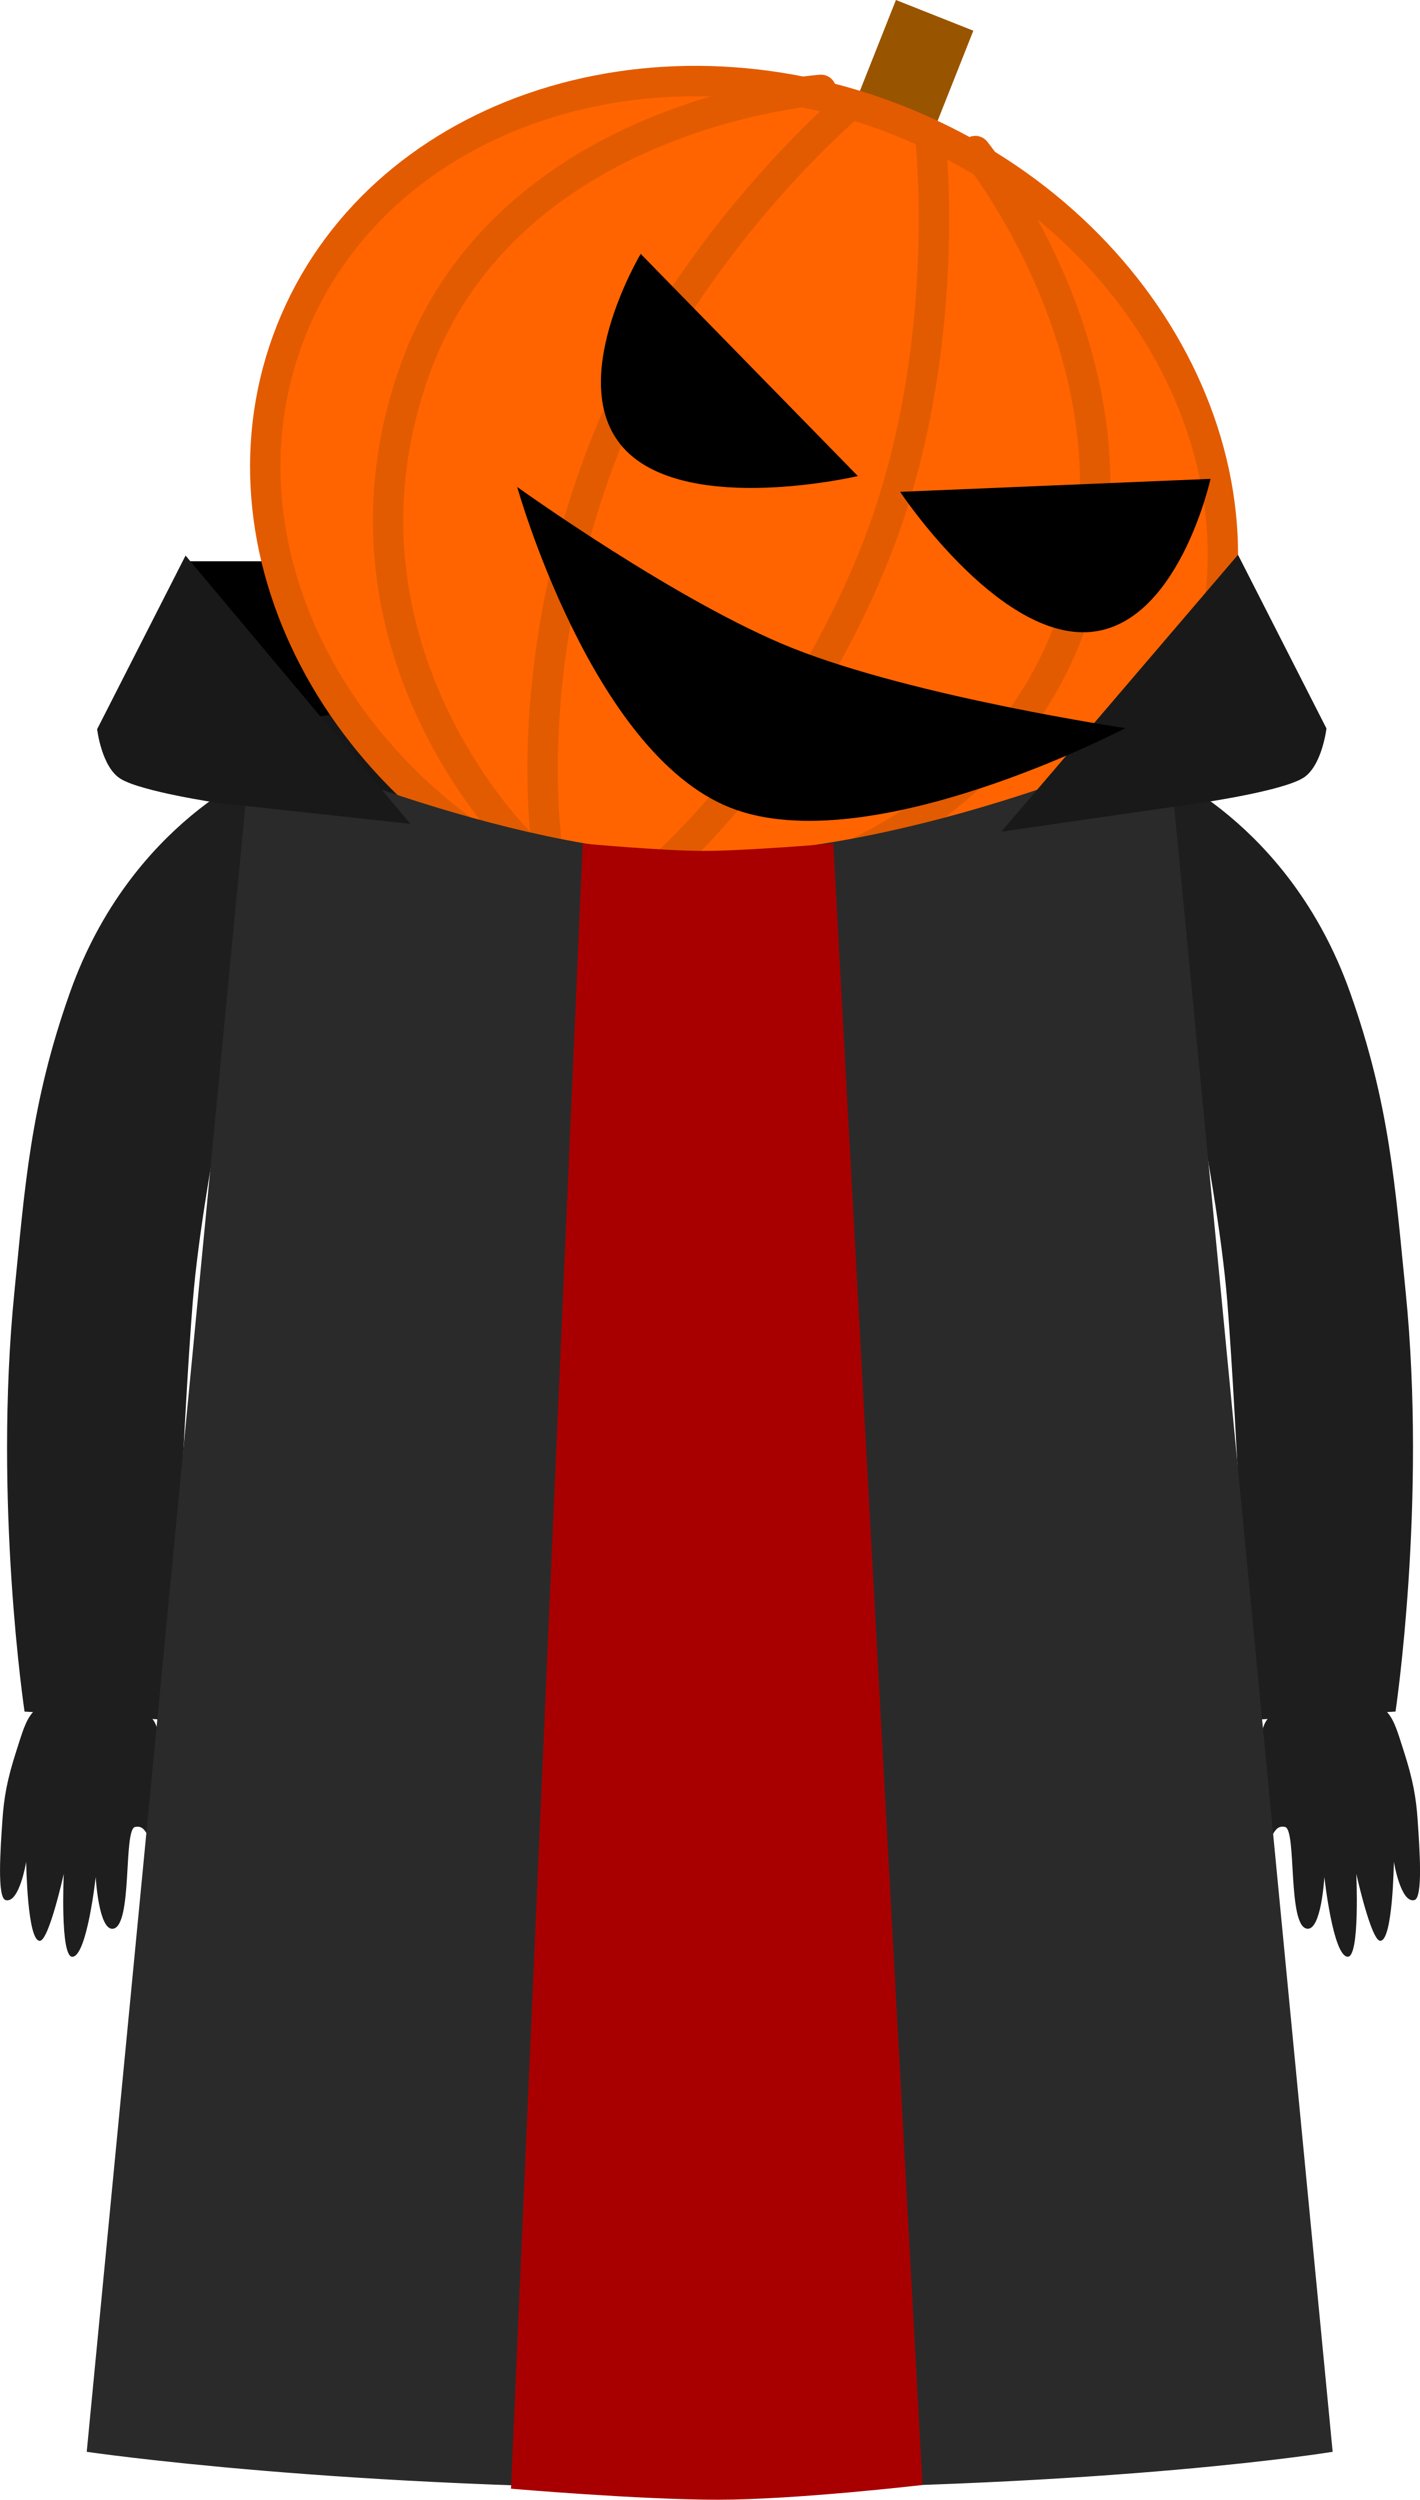 <svg xmlns="http://www.w3.org/2000/svg" xmlns:xlink="http://www.w3.org/1999/xlink" version="1.1" width="46.68" height="82.148" viewBox="0,0,46.68,82.148"><g><g data-paper-data="{&quot;isPaintingLayer&quot;:true}" fill-rule="nonzero" stroke-linejoin="miter" stroke-miterlimit="10" stroke-dasharray="" stroke-dashoffset="0" style="mix-blend-mode: normal"><g data-paper-data="{&quot;index&quot;:null}" stroke-linecap="butt"><path d="M257.85,196.705c0,0 -0.388,-9.693 -0.717,-13.753c-0.353,-4.354 -2.023,-11.509 -2.023,-11.509l-0.405,-6.025c0,0 4.45,1.71 6.462,7.367c1.312,3.691 1.485,6.423 1.828,9.832c0.698,6.946 -0.332,13.809 -0.332,13.809z" stroke-width="NaN" fill="#1e1e1e" stroke="none" transform="matrix(1,0,0,1,-216.788,-140.179)"/><path d="M262.926,197.698c0.321,0.985 0.415,1.588 0.462,2.26c0.069,0.988 0.182,2.59 -0.104,2.663c-0.451,0.115 -0.675,-1.26 -0.675,-1.26c0,0 -0.032,2.625 -0.452,2.598c-0.299,-0.019 -0.783,-2.2 -0.783,-2.2c0,0 0.124,2.726 -0.28,2.724c-0.485,-0.003 -0.77,-2.622 -0.77,-2.622c0,0 -0.097,1.78 -0.575,1.7c-0.64,-0.106 -0.331,-3.249 -0.716,-3.343c-0.518,-0.126 -0.383,0.901 -0.884,0.246c-0.377,-0.493 -0.083,-3.153 0.251,-3.713c0.407,-0.681 1.963,-0.605 2.698,-0.647c1.389,-0.08 1.469,0.493 1.828,1.593z" stroke-width="0" fill="#1e1e1e" stroke="none" transform="matrix(1,0,0,1,-216.788,-140.179)"/></g><g stroke-linecap="butt"><path d="M217.595,196.427c0,0 -1.03,-6.864 -0.332,-13.809c0.343,-3.41 0.516,-6.142 1.828,-9.832c2.011,-5.657 6.462,-7.367 6.462,-7.367l-0.405,6.025c0,0 -1.67,7.155 -2.023,11.509c-0.329,4.06 -0.717,13.753 -0.717,13.753z" stroke-width="NaN" fill="#1e1e1e" stroke="none" transform="matrix(1,0,0,1,-216.788,-140.179)"/><path d="M217.332,197.698c0.359,-1.101 0.439,-1.674 1.828,-1.593c0.735,0.042 2.291,-0.034 2.698,0.647c0.334,0.56 0.628,3.22 0.251,3.713c-0.501,0.655 -0.366,-0.372 -0.884,-0.246c-0.385,0.094 -0.076,3.236 -0.716,3.343c-0.478,0.08 -0.575,-1.7 -0.575,-1.7c0,0 -0.285,2.619 -0.77,2.622c-0.405,0.002 -0.28,-2.724 -0.28,-2.724c0,0 -0.484,2.181 -0.783,2.2c-0.42,0.027 -0.452,-2.598 -0.452,-2.598c0,0 -0.224,1.375 -0.675,1.26c-0.286,-0.073 -0.173,-1.675 -0.104,-2.663c0.047,-0.672 0.141,-1.275 0.462,-2.26z" stroke-width="0" fill="#1e1e1e" stroke="none" transform="matrix(1,0,0,1,-216.788,-140.179)"/></g><path d="M222.876,164.817v-6.193h34.55v6.193z" fill="#000000" stroke="none" stroke-width="0" stroke-linecap="butt" transform="matrix(1,0,0,1,-216.788,-140.179)"/><path d="M222.428,164.548c0,0 9.878,-1.982 17.036,-1.765c6.683,0.203 17.514,1.765 17.514,1.765c0,0 -11.677,5.023 -17.512,4.977c-5.677,-0.044 -17.037,-4.977 -17.037,-4.977z" fill="#171717" stroke="none" stroke-width="0" stroke-linecap="butt" transform="matrix(1,0,0,1,-216.788,-140.179)"/><g><path d="M 27.92 3.864 L 29.452 0 L 31.997 1.009 L 30.465 4.873 Z " data-paper-data="{&quot;origPos&quot;:null}" fill="#995400" stroke="none" stroke-linecap="butt" stroke-width="1"/><path d="M 39.352 22.684 C 36.545 29.764 27.602 32.859 19.377 29.599 C 11.153 26.338 6.761 17.955 9.567 10.876 C 12.374 3.796 21.317 0.701 29.542 3.961 C 37.766 7.222 42.158 15.605 39.352 22.684 Z " data-paper-data="{&quot;origPos&quot;:null}" fill="#ff6400" stroke="#e35b00" stroke-linecap="butt" stroke-width="1"/><path d="M 18.019 28.12 C 18.019 28.12 16.983 22.112 19.849 14.744 C 22.437 8.088 27.928 3.457 27.928 3.457 " fill="none" stroke="#e35b00" stroke-linecap="round" stroke-width="1"/><path d="M 30.581 4.509 C 30.581 4.509 31.407 11.644 28.731 18.265 C 25.769 25.596 20.898 29.261 20.898 29.261 " data-paper-data="{&quot;index&quot;:null}" fill="none" stroke="#e35b00" stroke-linecap="round" stroke-width="1"/><path d="M 16.977 27.576 C 16.977 27.576 10.438 21.082 13.64 12.152 C 16.677 3.679 26.988 2.954 26.988 2.954 " data-paper-data="{&quot;index&quot;:null}" fill="none" stroke="#e35b00" stroke-linecap="round" stroke-width="1"/><path d="M 32.062 4.965 C 32.062 4.965 38.213 12.516 35.143 20.677 C 32.072 28.838 22.481 29.758 22.481 29.758 " data-paper-data="{&quot;index&quot;:null}" fill="none" stroke="#e35b00" stroke-linecap="round" stroke-width="1"/></g><path d="M219.639,220.752l5.425,-56.271c0,0 8.358,3.769 14.693,3.769c7.215,0 15.417,-3.769 15.417,-3.769l5.423,56.271c0,0 -7.101,1.174 -20.045,1.211c-12.478,0.036 -20.914,-1.211 -20.914,-1.211z" fill="#2a2a2a" stroke="none" stroke-width="NaN" stroke-linecap="butt" transform="matrix(1,0,0,1,-216.788,-140.179)"/><path d="M233.586,221.964l2.357,-54.064c0,0 2.625,0.242 3.973,0.242c1.397,0 4.265,-0.242 4.265,-0.242l2.932,53.942c0,0 -4.148,0.485 -6.728,0.485c-2.58,0 -6.799,-0.363 -6.799,-0.363z" fill="#a80000" stroke="none" stroke-width="NaN" stroke-linecap="butt" transform="matrix(1,0,0,1,-216.788,-140.179)"/><path d="M219.98,164.144l2.908,-5.708l7.391,8.818l-6.314,-0.687c0,0 -2.517,-0.37 -3.21,-0.792c-0.629,-0.382 -0.774,-1.632 -0.774,-1.632z" fill="#191919" stroke="none" stroke-width="0" stroke-linecap="butt" transform="matrix(1,0,0,1,-216.788,-140.179)"/><path d="M259.618,165.749c-0.693,0.422 -3.21,0.792 -3.21,0.792l-6.704,0.969l7.781,-9.1l2.908,5.708c0,0 -0.146,1.249 -0.774,1.632z" data-paper-data="{&quot;index&quot;:null}" fill="#191919" stroke="none" stroke-width="0" stroke-linecap="butt" transform="matrix(1,0,0,1,-216.788,-140.179)"/><g stroke-linecap="butt"><path d="M 20.573 14.803 C 18.479 12.661 21.062 8.343 21.062 8.343 L 28.201 15.645 C 28.201 15.645 22.667 16.944 20.573 14.803 Z " stroke-width="1" fill="#000000" stroke="none"/><path d="M 29.59 16.163 L 39.794 15.736 C 39.794 15.736 38.716 20.651 35.724 20.776 C 32.731 20.901 29.59 16.163 29.59 16.163 Z " data-paper-data="{&quot;index&quot;:null}" stroke-width="1" fill="#000000" stroke="none"/><path d="M 17.002 16.003 C 17.002 16.003 22.306 19.814 26.076 21.308 C 30.108 22.907 36.992 23.928 36.992 23.928 C 36.992 23.928 28.562 28.349 24.002 26.541 C 19.442 24.733 17.002 16.003 17.002 16.003 Z " stroke-width="1" fill="#000000" stroke="none"/></g></g></g></svg>